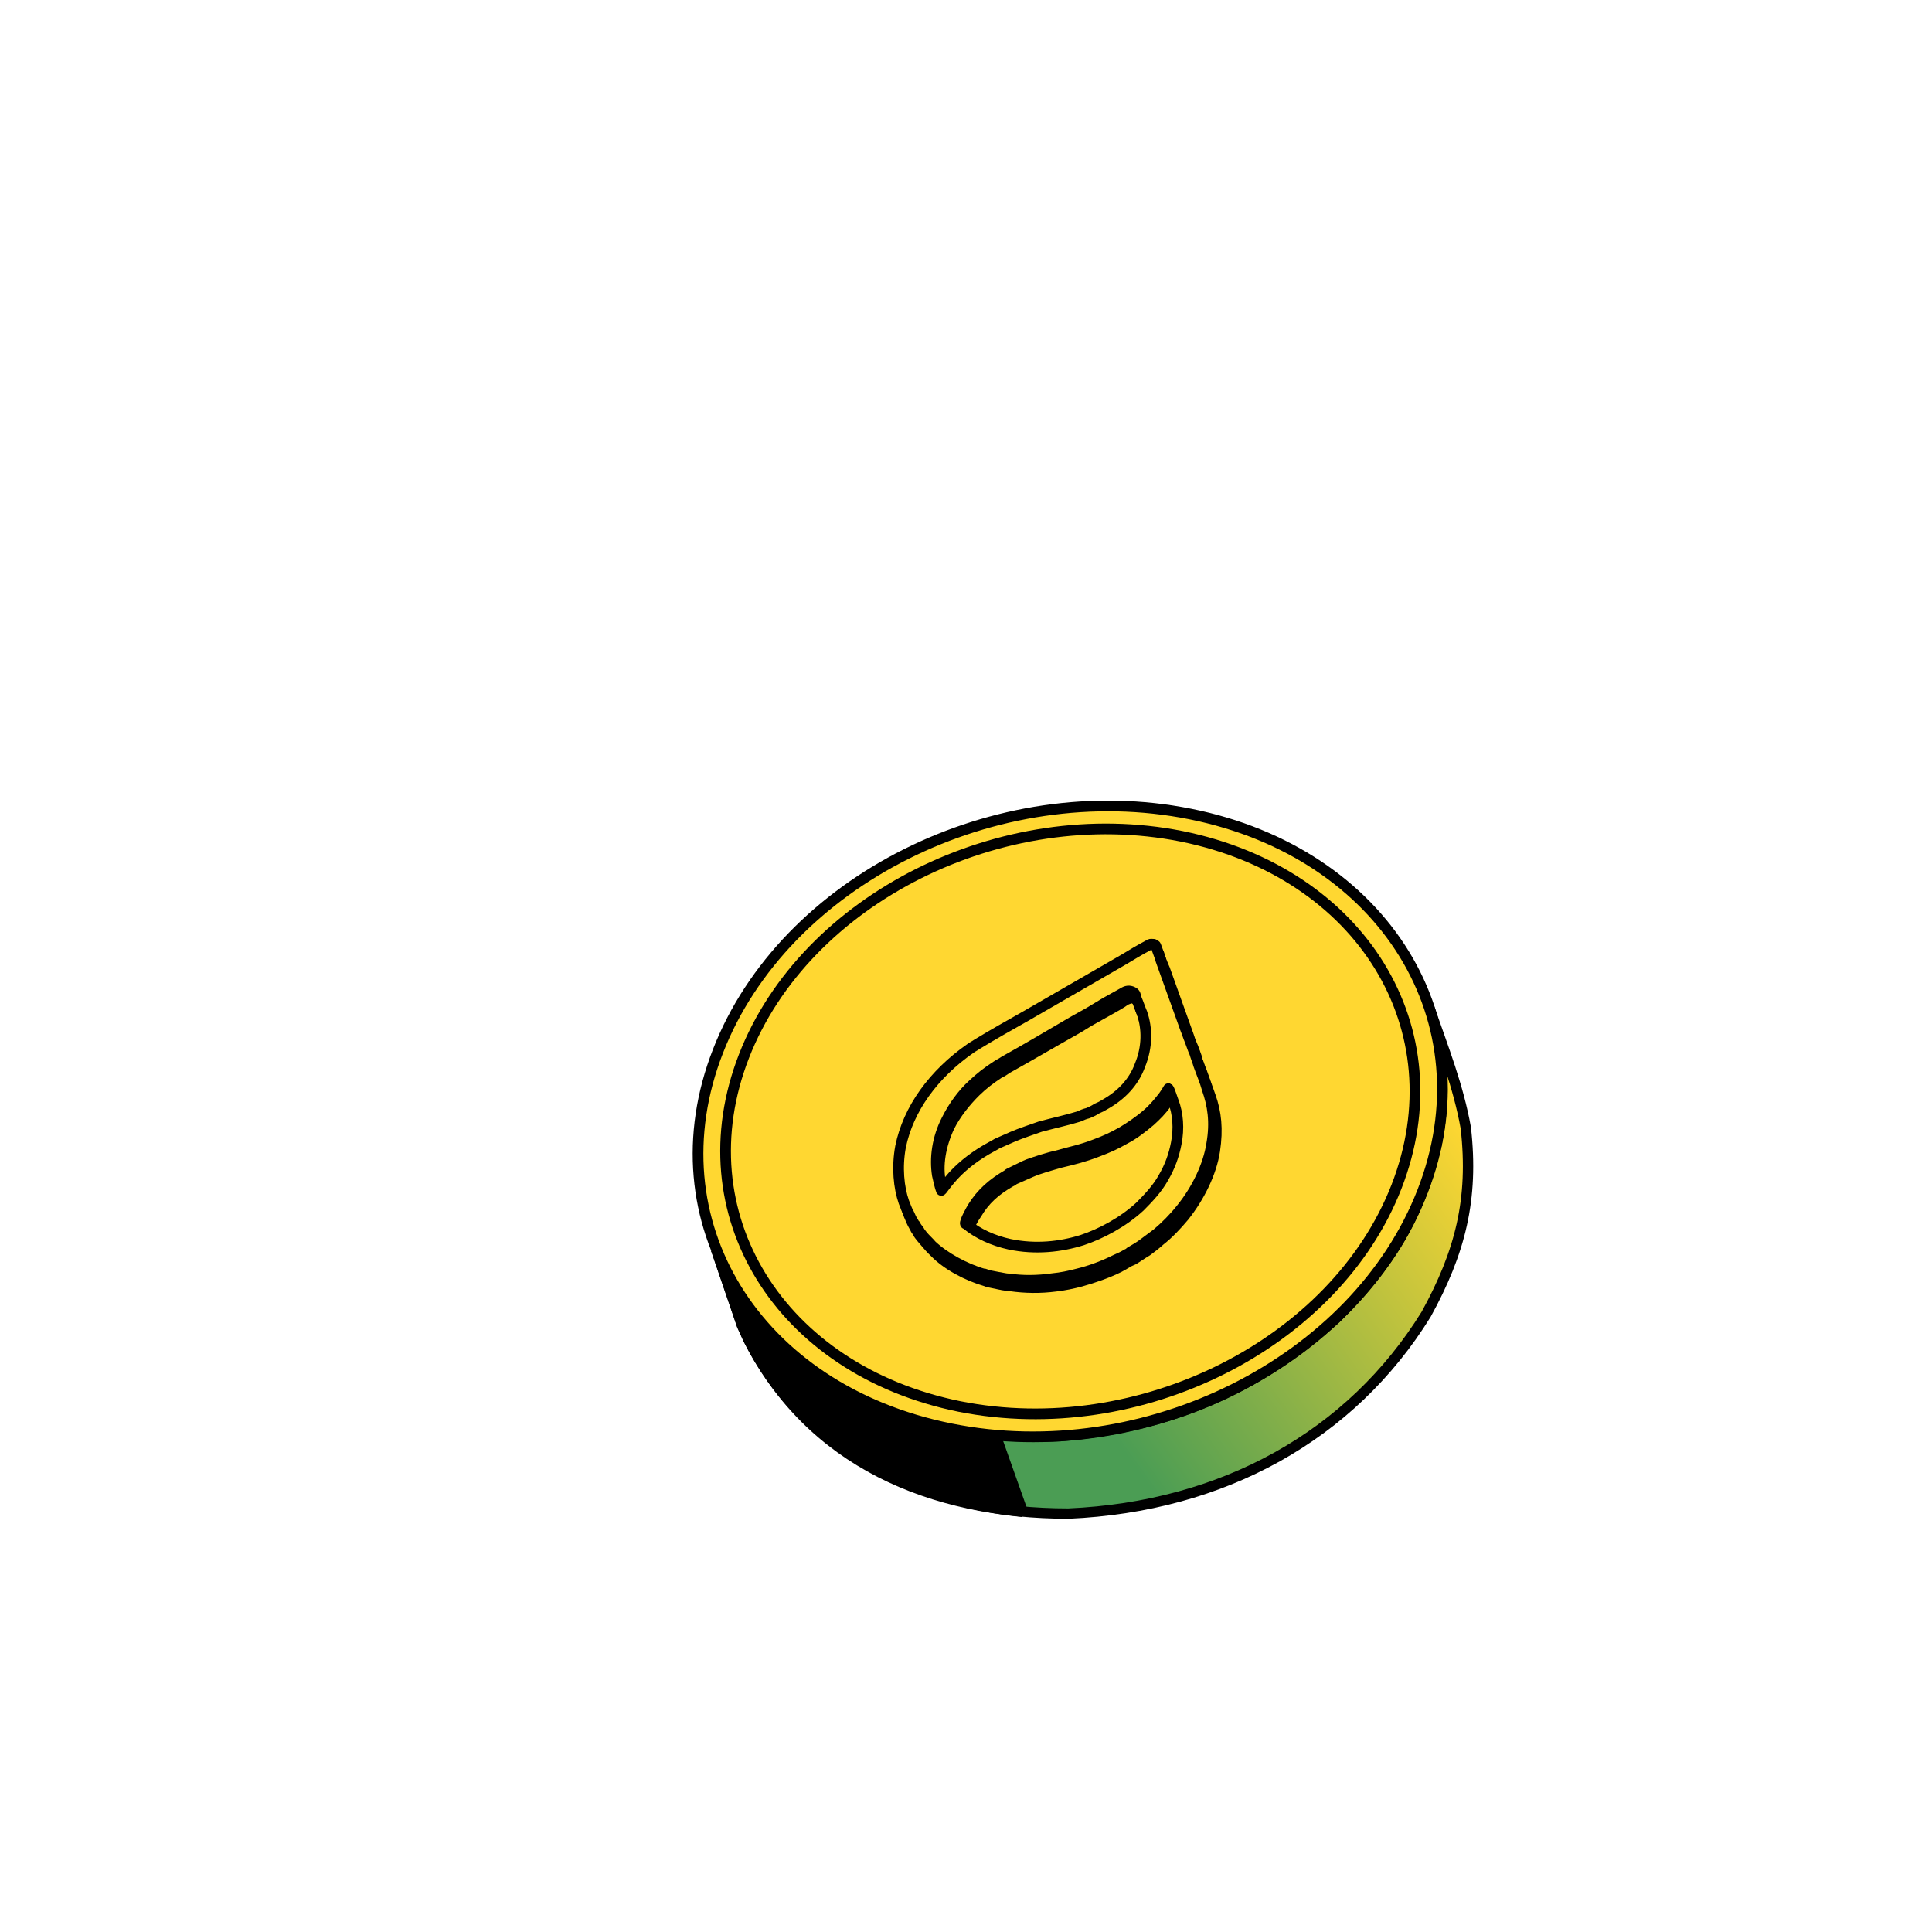 <svg width="205" height="205" viewBox="0 0 205 205" fill="none" xmlns="http://www.w3.org/2000/svg">
<path fill-rule="evenodd" clip-rule="evenodd" d="M151.658 106.936C153.169 111.271 154.745 115.278 155.533 119.679C156.387 127.233 154.942 132.882 151.33 139.451C143.381 152.326 129.784 159.88 113.362 160.602C98.78 160.602 85.905 155.084 79.402 142.078L78.745 140.633L75.986 132.554L76.643 133.999C83.475 147.596 97.4 153.048 112.508 152.391C124.332 151.406 133.528 147.333 141.739 139.911C147.388 134.327 150.673 129.072 152.446 121.387C153.234 117.249 153.234 114.293 152.512 110.023L152.118 108.447L151.658 106.936Z" fill="url(#paint0_linear_6050_3483)" stroke="black" stroke-width="1.098" stroke-linejoin="bevel"/>
<path fill-rule="evenodd" clip-rule="evenodd" d="M108.501 160.405C96.284 159.157 85.051 153.377 79.402 142.078L78.745 140.633L75.986 132.554L76.643 133.999C82.424 145.494 93.262 151.209 105.611 152.26L108.501 160.405Z" fill="black" stroke="black" stroke-width="1.135" stroke-linejoin="bevel"/>
<path fill-rule="evenodd" clip-rule="evenodd" d="M126.303 86.376C146.929 90.514 157.965 108.447 150.936 126.445C143.907 144.509 121.508 155.741 100.882 151.603C80.191 147.465 69.156 129.532 76.184 111.534C83.213 93.47 105.678 82.237 126.303 86.376Z" fill="#FFD731" stroke="black" stroke-width="1.135"/>
<path fill-rule="evenodd" clip-rule="evenodd" d="M125.385 88.741C144.5 92.616 154.681 109.235 148.178 125.919C141.675 142.604 120.918 153.048 101.803 149.238C82.688 145.363 72.441 128.744 78.944 112.06C85.447 95.375 106.27 84.931 125.385 88.741Z" fill="#FFD731" stroke="black" stroke-width="1.135"/>
<path fill-rule="evenodd" clip-rule="evenodd" d="M106.208 136.302L105.102 136.07L104.868 136.029C104.782 135.996 104.695 135.962 104.609 135.928C102.637 135.359 100.488 134.222 99.173 132.863C98.808 132.521 98.529 132.213 98.224 131.845C98.085 131.691 97.919 131.477 97.779 131.323C97.614 131.108 97.474 130.954 97.395 130.774C97.342 130.654 97.229 130.56 97.203 130.5C97.044 130.139 96.905 129.985 96.72 129.564C96.509 129.083 96.377 128.782 96.225 128.274C95.686 126.718 95.495 124.65 95.898 122.464C96.716 118.446 99.374 114.696 103.24 112.065C103.514 111.873 103.729 111.707 103.943 111.541C105.641 110.508 107.366 109.535 109.152 108.536L119.509 102.553C120.358 102.036 121.328 101.467 122.144 101.037C122.384 100.931 122.471 100.965 122.591 100.912L122.704 101.006C122.764 100.98 122.851 101.013 122.877 101.073C122.904 101.134 122.99 101.167 122.956 101.254L123.292 102.182C123.398 102.423 123.477 102.603 123.583 102.844L126.113 109.912C126.238 110.359 126.423 110.78 126.607 111.201L126.944 112.13C126.936 112.276 126.989 112.397 127.015 112.457C127.2 112.878 127.325 113.325 127.51 113.746C127.82 114.614 128.129 115.483 128.439 116.351C129.032 118.028 129.237 119.803 128.887 122.109C128.537 124.415 127.292 126.971 125.628 129.064C124.877 129.968 123.946 130.951 123.089 131.614C122.627 132.033 122.199 132.364 121.71 132.722C121.196 133.02 120.707 133.378 120.252 133.649C120.132 133.702 120.012 133.755 119.831 133.834C119.437 134.079 119.196 134.185 118.741 134.456C117.505 135.071 116.009 135.585 114.666 135.959C113.832 136.182 112.91 136.372 112.023 136.474C110.395 136.687 108.807 136.667 107.201 136.44C107.054 136.432 106.294 136.336 106.208 136.302ZM100.199 127.031C100.034 126.817 99.791 125.776 99.806 125.482C99.427 123.64 99.797 121.541 100.719 119.557C101.406 118.18 102.472 116.85 103.524 115.814C104.327 115.031 105.03 114.507 105.973 113.878C106.274 113.746 106.608 113.527 106.883 113.335C109.303 111.985 111.697 110.575 114.057 109.251C114.692 108.901 115.241 108.516 115.876 108.166L117.661 107.166C118.176 106.869 118.992 106.439 119.42 106.107C119.781 105.949 120.142 105.79 120.454 106.012C120.74 106.173 120.786 106.44 120.918 106.741C121.069 107.248 121.28 107.729 121.432 108.237C122.058 109.827 122.016 111.854 121.274 113.759C120.566 115.576 119.232 116.951 117.567 117.897C117.233 118.116 117.052 118.195 116.718 118.414C116.357 118.572 116.056 118.704 115.756 118.836C115.395 118.995 115.128 119.04 114.767 119.199C113.658 119.614 111.936 119.94 110.74 120.322C109.906 120.545 108.53 121.006 107.748 121.349L107.026 121.666C106.966 121.692 106.906 121.719 106.786 121.771L106.15 122.122C105.669 122.333 105.429 122.439 104.974 122.711C101.516 124.803 100.414 126.866 100.199 127.031ZM107.47 132.806C105.638 132.391 104.114 131.697 102.871 130.665L102.758 130.571C102.619 130.417 103.392 129.073 103.58 128.847C104.48 127.304 105.618 126.302 107.223 125.382C107.343 125.329 107.464 125.276 107.558 125.163C107.858 125.031 108.7 124.661 109.001 124.529C109.121 124.476 109.242 124.423 109.422 124.344C110.264 123.974 111.546 123.627 112.501 123.351C113.93 123.01 115.031 122.742 116.441 122.194C117.61 121.753 118.272 121.462 119.362 120.84C120.298 120.357 121.154 119.694 122.045 118.944C122.661 118.387 123.311 117.743 123.787 117.031C123.975 116.805 124.136 116.519 124.324 116.293C124.35 116.353 124.766 117.462 124.819 117.583C125.279 118.959 125.439 120.467 125.126 122.039C124.913 123.352 124.414 124.504 123.675 125.761C123.03 126.905 122.185 127.922 121.261 128.758C119.499 130.465 117.173 131.702 115.143 132.306C112.812 133.043 110.236 133.385 107.47 132.806Z" fill="#FFD731" stroke="black" stroke-width="1.135" stroke-linecap="round" stroke-linejoin="round"/>
<path fill-rule="evenodd" clip-rule="evenodd" d="M105.864 135.521L104.844 135.323L104.585 135.222C104.498 135.188 104.412 135.154 104.352 135.181C102.38 134.612 100.204 133.415 98.856 132.142C98.551 131.773 98.212 131.492 97.907 131.124C97.741 130.909 97.601 130.755 97.522 130.575C97.356 130.361 97.217 130.207 97.111 129.966C97.025 129.933 96.972 129.812 96.919 129.692C96.727 129.418 96.621 129.177 96.463 128.816C96.165 128.301 96.119 128.034 95.908 127.553C95.368 125.997 95.151 123.868 95.554 121.682C96.372 117.664 99.056 113.975 102.956 111.257C103.171 111.091 103.411 110.986 103.685 110.794C105.384 109.761 107.109 108.788 108.834 107.815L119.252 101.805C120.101 101.288 121.011 100.746 121.826 100.316C122.04 100.15 122.127 100.184 122.274 100.191L122.42 100.198C122.447 100.258 122.533 100.292 122.62 100.326C122.646 100.386 122.646 100.386 122.673 100.446L123.035 101.435C123.114 101.615 123.16 101.882 123.239 102.063L125.796 109.19C125.954 109.551 126.079 109.999 126.264 110.42L126.626 111.408C126.653 111.469 126.705 111.589 126.758 111.709C126.883 112.156 127.068 112.577 127.193 113.025C127.476 113.833 127.872 114.735 128.095 115.57C128.688 117.247 128.98 119.055 128.57 121.388C128.219 123.694 126.974 126.25 125.345 128.257C124.56 129.247 123.662 130.143 122.772 130.893C122.283 131.251 121.855 131.583 121.367 131.941C120.938 132.272 120.423 132.57 119.909 132.868C119.815 132.981 119.694 133.034 119.574 133.087C119.119 133.358 118.879 133.464 118.398 133.675C117.161 134.29 115.751 134.837 114.323 135.178C113.488 135.401 112.567 135.59 111.739 135.667C110.051 135.906 108.55 135.919 106.944 135.692C106.737 135.711 106.011 135.528 105.864 135.521ZM99.882 126.31C99.776 126.07 99.508 124.968 99.462 124.701C99.17 122.892 99.453 120.759 100.462 118.81C101.148 117.432 102.128 116.069 103.206 115.093C104.07 114.283 104.713 113.786 105.716 113.13C105.99 112.938 106.291 112.806 106.565 112.614C108.986 111.264 111.38 109.854 113.774 108.444C114.349 108.119 114.984 107.769 115.559 107.444L117.318 106.385C117.832 106.087 118.648 105.657 119.163 105.359C119.497 105.141 119.824 105.069 120.197 105.264C120.457 105.365 120.502 105.632 120.574 105.959C120.785 106.44 120.963 107.008 121.174 107.489C121.741 109.106 121.759 111.107 120.956 113.037C120.308 114.829 118.975 116.203 117.31 117.15C116.915 117.395 116.795 117.448 116.374 117.633C116.1 117.825 115.799 117.957 115.438 118.115C115.111 118.187 114.81 118.319 114.45 118.478C113.314 118.833 111.679 119.193 110.396 119.54C109.588 119.824 108.212 120.284 107.491 120.601L106.769 120.918C106.649 120.971 106.588 120.998 106.528 121.024L105.807 121.341C105.412 121.586 105.111 121.718 104.657 121.989C101.233 123.995 100.156 126.118 99.882 126.31ZM107.127 132.025C105.381 131.644 103.77 130.916 102.527 129.883L102.441 129.85C102.301 129.696 103.108 128.265 103.236 128.066C104.163 126.583 105.361 125.554 106.906 124.661C107 124.548 107.12 124.495 107.24 124.442C107.541 124.31 108.356 123.88 108.717 123.721C108.838 123.669 108.958 123.616 109.078 123.563C109.947 123.253 111.262 122.819 112.184 122.63C113.646 122.203 114.714 122.02 116.184 121.447C117.353 121.005 117.954 120.741 119.105 120.092C119.954 119.576 120.897 118.946 121.727 118.223C122.403 117.639 122.967 116.961 123.47 116.31C123.691 115.997 123.819 115.798 123.98 115.512C124.067 115.546 124.448 116.741 124.501 116.861C124.996 118.151 125.122 119.745 124.808 121.318C124.569 122.571 124.157 123.756 123.418 125.014C122.773 126.158 121.841 127.141 120.944 128.037C119.156 129.683 116.829 130.92 114.825 131.585C112.555 132.295 109.892 132.604 107.127 132.025Z" fill="#FFD731" stroke="black" stroke-width="1.135" stroke-linecap="round" stroke-linejoin="round"/>
<defs>
<linearGradient id="paint0_linear_6050_3483" x1="107.569" y1="137.815" x2="147.768" y2="108.771" gradientUnits="userSpaceOnUse">
<stop stop-color="#4B9D54"/>
<stop offset="1" stop-color="#FFD731"/>
</linearGradient>
</defs>
</svg>
